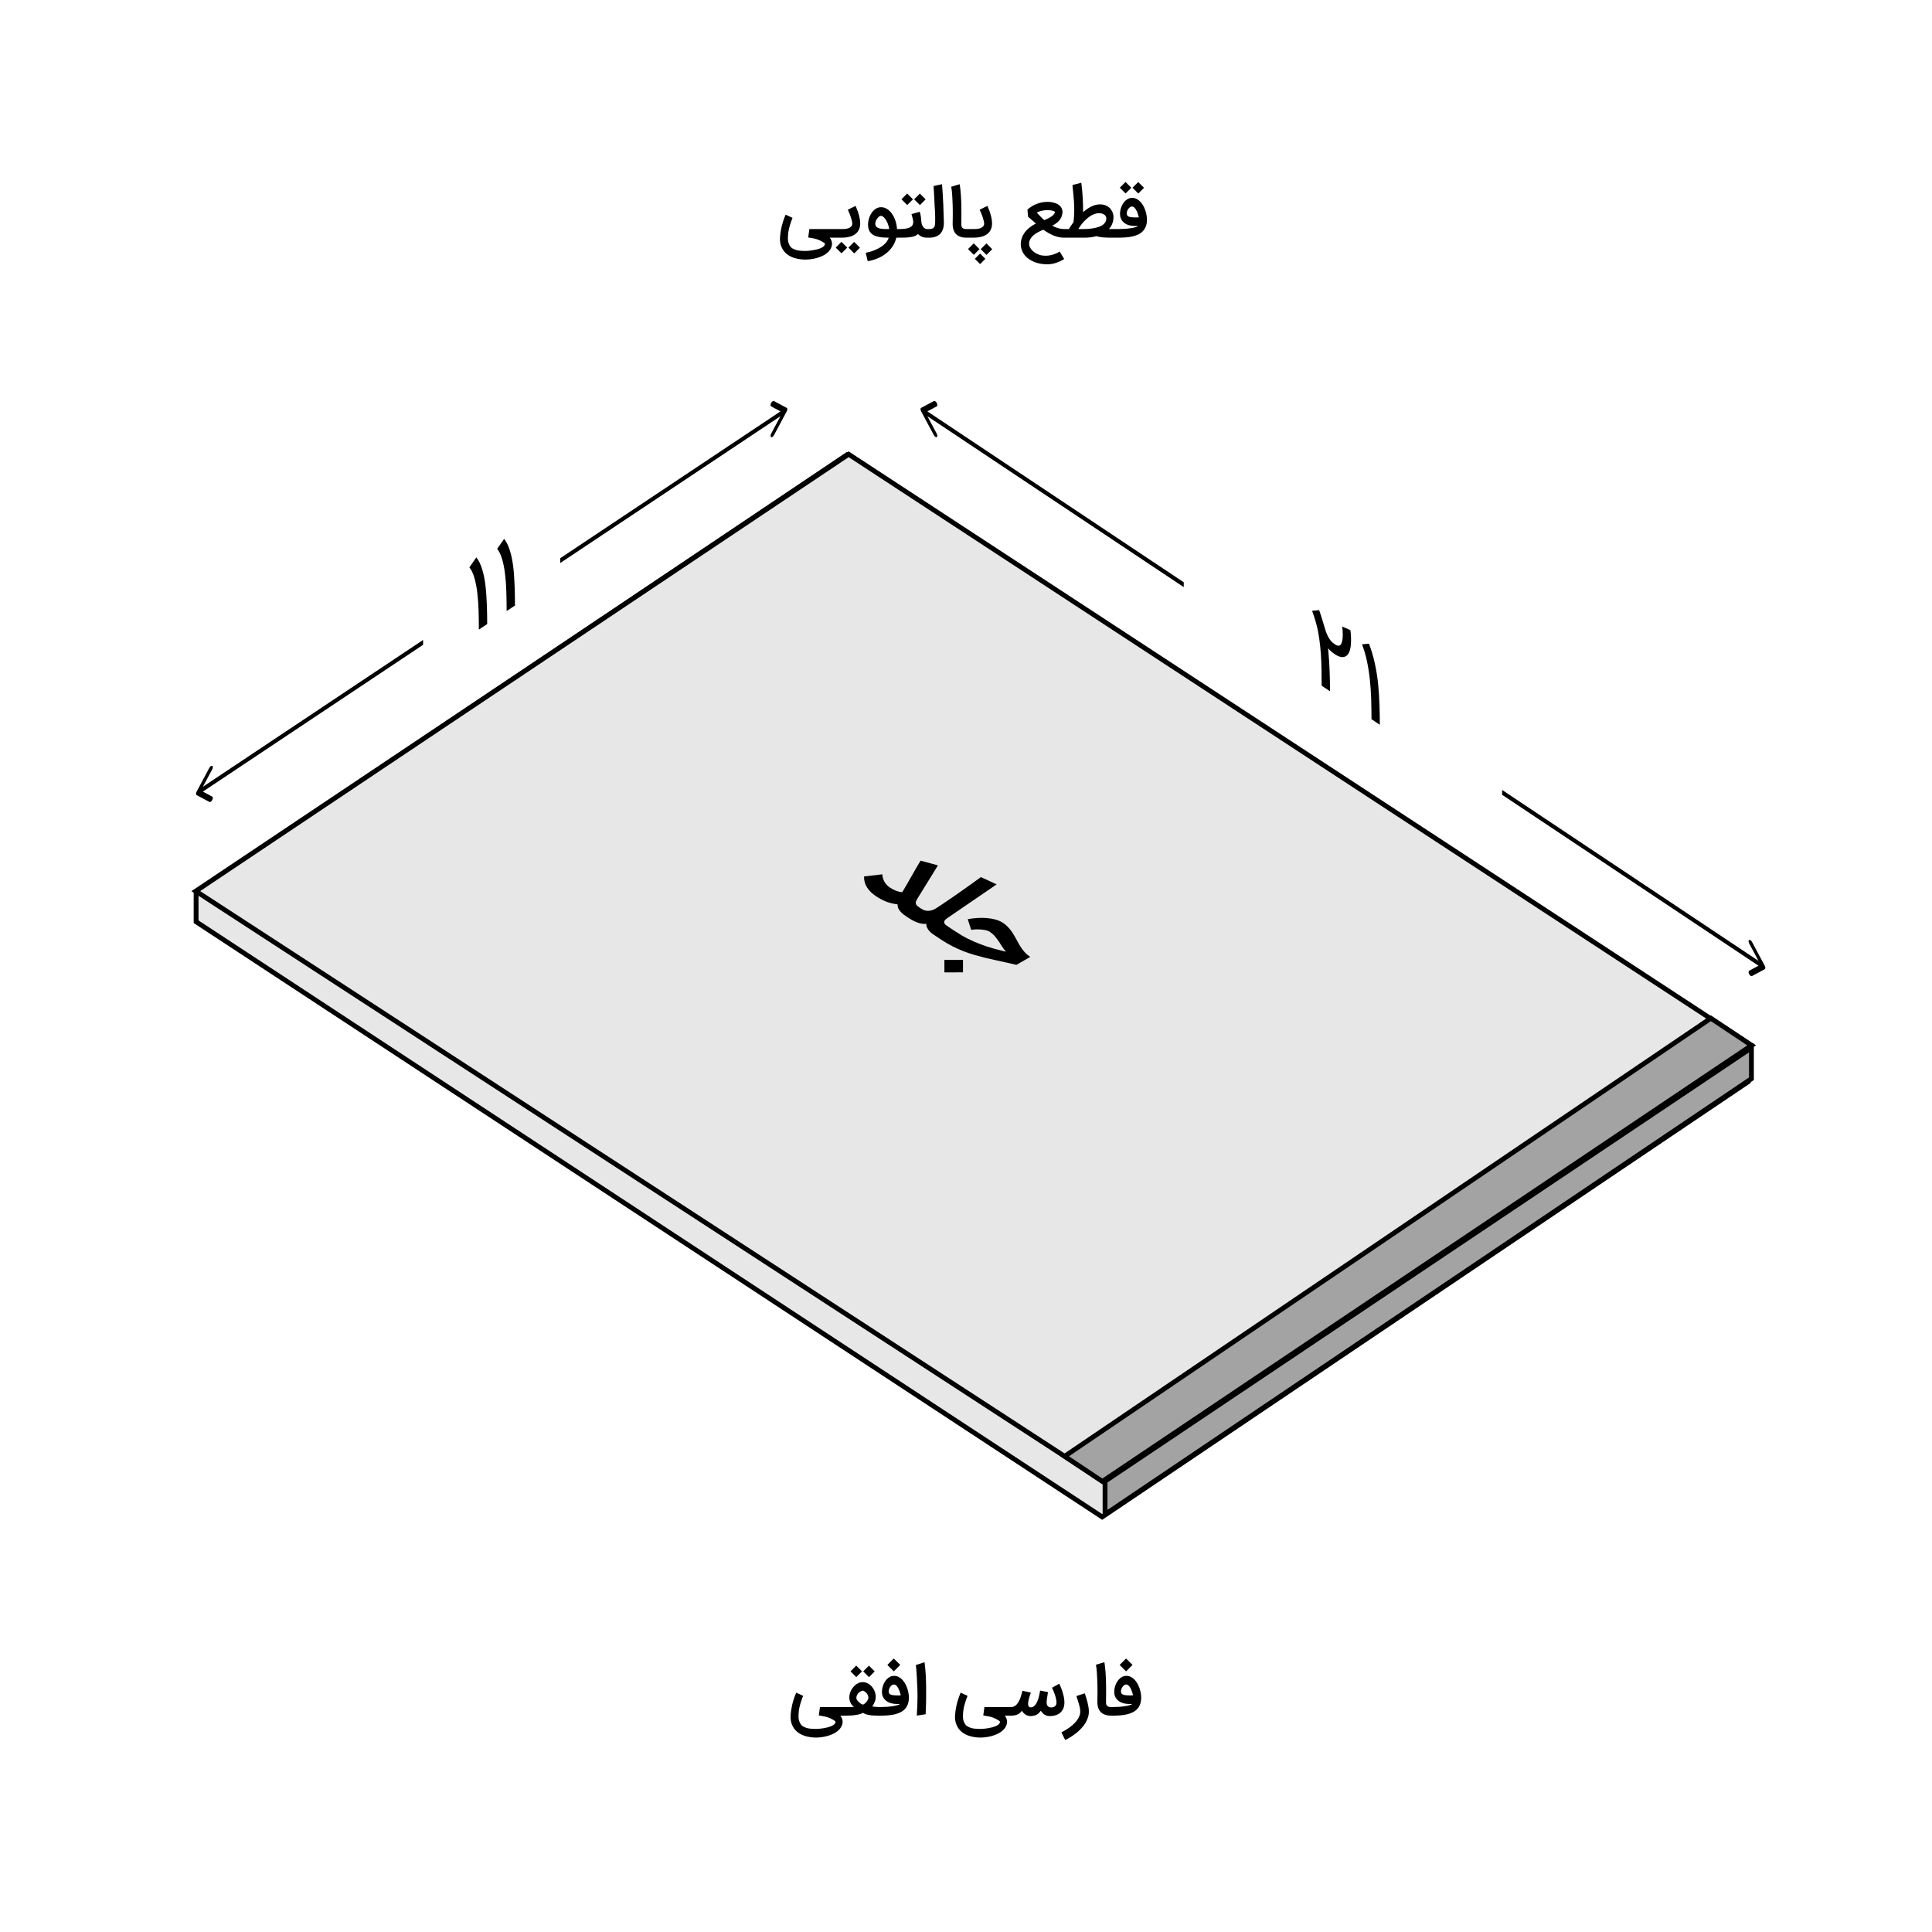 <svg width="400" height="400" viewBox="0 0 400 400" fill="none" xmlns="http://www.w3.org/2000/svg">
<rect width="400" height="400" fill="white"/>
<path d="M166.797 53.744C166 53.744 165.262 53.645 164.585 53.445C163.908 53.25 163.331 52.954 162.853 52.555C162.375 52.161 162.016 51.664 161.775 51.066C161.58 50.598 161.483 50.067 161.483 49.473C161.483 49.315 161.49 49.153 161.503 48.986C161.531 48.666 161.568 48.339 161.615 48.005C161.666 47.671 161.733 47.321 161.816 46.955C161.905 46.584 162.016 46.192 162.15 45.779C162.285 45.366 162.452 44.921 162.651 44.444L164.084 45.104C163.894 45.577 163.736 46.016 163.611 46.419C163.486 46.818 163.386 47.189 163.312 47.532C163.243 47.875 163.194 48.198 163.166 48.499C163.138 48.801 163.124 49.09 163.124 49.369C163.124 49.703 163.166 50.002 163.25 50.266C163.338 50.53 163.449 50.767 163.583 50.976C163.764 51.221 163.992 51.409 164.265 51.539C164.539 51.674 164.826 51.771 165.128 51.831C165.434 51.892 165.733 51.926 166.025 51.936C166.322 51.95 166.579 51.956 166.797 51.956C166.927 51.956 167.115 51.947 167.361 51.929C167.611 51.91 167.883 51.878 168.175 51.831C168.472 51.785 168.775 51.725 169.086 51.65C169.397 51.576 169.677 51.483 169.928 51.372C170.183 51.261 170.389 51.131 170.547 50.983C170.709 50.834 170.79 50.66 170.79 50.461C170.79 50.428 170.749 50.377 170.665 50.308C170.586 50.243 170.475 50.169 170.331 50.085C170.192 50.002 170.027 49.914 169.837 49.821C169.647 49.733 169.443 49.647 169.225 49.563C168.905 49.457 168.587 49.378 168.272 49.327C167.957 49.276 167.644 49.223 167.333 49.167L167.57 47.428H173.093V49.209H171.792C171.978 49.436 172.101 49.659 172.161 49.877C172.226 50.099 172.261 50.294 172.265 50.461C172.247 50.869 172.142 51.233 171.952 51.553C171.762 51.878 171.516 52.161 171.215 52.402C170.918 52.648 170.579 52.854 170.199 53.021C169.819 53.193 169.429 53.332 169.03 53.438C168.632 53.545 168.237 53.621 167.848 53.668C167.463 53.719 167.113 53.744 166.797 53.744ZM172.822 47.428H174.304C174.522 47.428 174.756 47.416 175.006 47.393C175.261 47.365 175.495 47.312 175.709 47.233C175.927 47.15 176.105 47.031 176.244 46.878C176.388 46.725 176.46 46.521 176.46 46.266C176.46 46.145 176.435 45.976 176.384 45.758C176.333 45.54 176.265 45.299 176.182 45.035C176.098 44.77 175.999 44.497 175.883 44.214C175.771 43.931 175.653 43.667 175.528 43.421L177.135 42.628C177.251 42.892 177.367 43.173 177.483 43.47C177.599 43.766 177.701 44.072 177.789 44.388C177.882 44.699 177.956 45.012 178.011 45.327C178.067 45.642 178.095 45.951 178.095 46.252C178.095 46.79 177.995 47.247 177.796 47.623C177.596 47.998 177.323 48.304 176.975 48.541C176.632 48.773 176.228 48.942 175.764 49.049C175.305 49.155 174.814 49.209 174.29 49.209H172.822V47.428ZM175.41 51.268L174.227 52.45L173.031 51.261L174.213 50.071L175.41 51.268ZM178.039 51.275L176.857 52.464L175.66 51.268L176.843 50.085L178.039 51.275ZM179.234 52.339C179.916 52.205 180.531 52.024 181.078 51.797C181.63 51.574 182.107 51.324 182.511 51.045C182.914 50.767 183.241 50.47 183.492 50.155C183.747 49.839 183.916 49.524 183.999 49.209C183.624 49.209 183.257 49.197 182.9 49.174C182.543 49.151 182.205 49.104 181.885 49.035C181.569 48.97 181.277 48.877 181.008 48.757C180.744 48.631 180.514 48.469 180.319 48.27C180.129 48.066 179.981 47.82 179.874 47.532C179.768 47.245 179.714 46.901 179.714 46.503C179.714 46.248 179.742 45.981 179.798 45.703C179.853 45.424 179.932 45.153 180.034 44.889C180.141 44.62 180.271 44.367 180.424 44.13C180.577 43.889 180.753 43.678 180.953 43.497C181.152 43.312 181.372 43.166 181.613 43.059C181.855 42.953 182.114 42.899 182.393 42.899C183.111 42.899 183.768 43.219 184.361 43.859C184.556 44.077 184.732 44.321 184.89 44.59C185.048 44.859 185.184 45.146 185.3 45.452C185.416 45.758 185.509 46.078 185.579 46.412C185.653 46.741 185.699 47.08 185.718 47.428H186.184V49.209H185.572C185.414 49.895 185.147 50.512 184.772 51.059C184.396 51.611 183.944 52.091 183.415 52.499C182.891 52.907 182.307 53.243 181.662 53.508C181.017 53.772 180.347 53.962 179.652 54.078L179.234 52.339ZM182.393 44.687C182.272 44.687 182.142 44.738 182.003 44.84C181.864 44.942 181.736 45.074 181.62 45.236C181.504 45.394 181.407 45.57 181.328 45.765C181.254 45.96 181.217 46.15 181.217 46.336C181.217 46.53 181.261 46.693 181.349 46.823C181.442 46.953 181.558 47.057 181.697 47.136C181.841 47.215 182.001 47.275 182.177 47.316C182.358 47.354 182.536 47.379 182.713 47.393C182.81 47.402 182.917 47.409 183.033 47.414C183.148 47.414 183.267 47.416 183.387 47.421C183.513 47.425 183.635 47.428 183.756 47.428C183.877 47.428 183.99 47.428 184.097 47.428C184.083 47.256 184.048 47.071 183.993 46.871C183.942 46.667 183.874 46.463 183.791 46.259C183.707 46.055 183.612 45.86 183.506 45.675C183.399 45.485 183.283 45.318 183.158 45.174C183.037 45.026 182.912 44.907 182.782 44.819C182.652 44.731 182.522 44.687 182.393 44.687ZM192.105 47.428V49.209H191.966C191.516 49.209 191.136 49.137 190.825 48.993C190.514 48.849 190.25 48.664 190.032 48.437C189.879 48.631 189.652 48.782 189.35 48.889C189.054 48.991 188.722 49.065 188.356 49.111C187.989 49.162 187.611 49.19 187.222 49.195C186.837 49.204 186.482 49.209 186.157 49.209H185.9V47.428H186.157C186.7 47.428 187.157 47.398 187.528 47.337C187.899 47.273 188.198 47.18 188.425 47.059C188.657 46.939 188.824 46.788 188.926 46.607C189.028 46.421 189.079 46.208 189.079 45.967C189.079 45.809 189.049 45.601 188.989 45.341C188.928 45.077 188.838 44.738 188.717 44.325L190.429 43.845C190.489 44.049 190.535 44.23 190.568 44.388C190.605 44.541 190.633 44.696 190.651 44.854C190.674 45.007 190.693 45.174 190.707 45.355C190.725 45.531 190.744 45.742 190.763 45.988C190.776 46.136 190.811 46.296 190.867 46.468C190.923 46.635 190.999 46.79 191.096 46.934C191.198 47.073 191.321 47.191 191.465 47.289C191.609 47.381 191.776 47.428 191.966 47.428H192.105ZM189.016 41.264L187.834 42.447L186.637 41.257L187.82 40.068L189.016 41.264ZM191.646 41.271L190.463 42.461L189.267 41.264L190.449 40.082L191.646 41.271ZM191.822 47.428H192.351C192.606 47.428 192.817 47.4 192.984 47.344C193.151 47.284 193.28 47.191 193.373 47.066C193.466 46.941 193.528 46.781 193.561 46.586C193.598 46.387 193.617 46.148 193.617 45.87C193.617 45.763 193.617 45.635 193.617 45.487C193.621 45.339 193.621 45.139 193.617 44.889C193.617 44.634 193.607 44.314 193.589 43.929C193.57 43.539 193.54 43.052 193.498 42.468C193.48 41.972 193.459 41.496 193.436 41.042C193.413 40.587 193.389 40.181 193.366 39.824C193.348 39.467 193.329 39.173 193.311 38.941C193.297 38.709 193.287 38.568 193.283 38.517L195.036 38.141C195.087 38.688 195.133 39.326 195.175 40.054C195.221 40.782 195.263 41.566 195.3 42.405C195.319 43.036 195.335 43.555 195.349 43.964C195.363 44.367 195.374 44.703 195.384 44.972C195.397 45.236 195.407 45.455 195.411 45.626C195.416 45.793 195.418 45.955 195.418 46.113C195.418 46.591 195.358 47.022 195.237 47.407C195.117 47.787 194.931 48.112 194.681 48.381C194.431 48.645 194.113 48.849 193.728 48.993C193.343 49.137 192.884 49.209 192.351 49.209H191.822V47.428ZM200.394 49.209H200.116C199.174 49.209 198.46 48.972 197.973 48.499C197.486 48.026 197.24 47.312 197.236 46.356C197.236 46.208 197.24 45.965 197.25 45.626C197.259 45.283 197.264 44.865 197.264 44.374C197.264 44.082 197.261 43.769 197.257 43.435C197.252 43.096 197.245 42.753 197.236 42.405C197.227 42.053 197.213 41.703 197.194 41.355C197.18 41.002 197.162 40.664 197.138 40.339C197.115 40.01 197.087 39.704 197.055 39.421C197.022 39.133 196.985 38.881 196.944 38.663L198.69 38.141C198.741 38.41 198.787 38.739 198.829 39.129C198.871 39.514 198.908 39.926 198.94 40.367C198.973 40.807 198.996 41.257 199.01 41.717C199.028 42.171 199.038 42.6 199.038 43.004C199.038 43.249 199.04 43.511 199.044 43.79C199.049 44.063 199.051 44.304 199.051 44.513C199.051 44.689 199.049 44.856 199.044 45.014C199.044 45.167 199.042 45.315 199.038 45.459C199.038 45.603 199.035 45.744 199.031 45.883C199.031 46.023 199.031 46.164 199.031 46.308C199.031 46.345 199.031 46.382 199.031 46.419C199.031 46.586 199.047 46.734 199.079 46.864C199.116 46.994 199.179 47.103 199.267 47.191C199.355 47.275 199.467 47.335 199.601 47.372C199.74 47.409 199.9 47.428 200.081 47.428H200.394V49.209ZM200.119 47.428H201.6C201.818 47.428 202.053 47.416 202.303 47.393C202.558 47.365 202.792 47.312 203.006 47.233C203.224 47.15 203.402 47.031 203.541 46.878C203.685 46.725 203.757 46.521 203.757 46.266C203.757 46.145 203.731 45.976 203.68 45.758C203.629 45.54 203.562 45.299 203.479 45.035C203.395 44.77 203.295 44.497 203.18 44.214C203.068 43.931 202.95 43.667 202.825 43.421L204.432 42.628C204.548 42.892 204.664 43.173 204.78 43.47C204.895 43.766 204.998 44.072 205.086 44.388C205.178 44.699 205.253 45.012 205.308 45.327C205.364 45.642 205.392 45.951 205.392 46.252C205.392 46.79 205.292 47.247 205.093 47.623C204.893 47.998 204.62 48.304 204.272 48.541C203.929 48.773 203.525 48.942 203.061 49.049C202.602 49.155 202.111 49.209 201.587 49.209H200.119V47.428ZM203.047 51.581L204.23 50.398L205.427 51.588L204.244 52.777L203.047 51.581ZM200.418 51.574L201.6 50.384L202.797 51.581L201.614 52.764L200.418 51.574ZM204.007 53.591L202.922 54.676L201.83 53.584L202.922 52.499L204.007 53.591ZM215.65 52.875C215.919 52.921 216.19 52.944 216.464 52.944C216.533 52.944 216.67 52.94 216.874 52.93C217.078 52.921 217.34 52.879 217.66 52.805C217.98 52.731 218.286 52.631 218.578 52.506C218.875 52.381 219.146 52.237 219.392 52.075L220.331 53.633C220.062 53.795 219.784 53.944 219.497 54.078C219.214 54.217 218.919 54.336 218.613 54.433C218.312 54.53 217.999 54.605 217.674 54.656C217.391 54.702 217.101 54.725 216.804 54.725C216.758 54.725 216.709 54.725 216.658 54.725C216.222 54.716 215.786 54.67 215.351 54.586C214.919 54.503 214.506 54.382 214.112 54.224C213.723 54.067 213.359 53.87 213.02 53.633C212.686 53.401 212.394 53.13 212.144 52.819C211.898 52.513 211.703 52.167 211.559 51.783C211.415 51.402 211.341 50.98 211.337 50.517C211.351 50.02 211.443 49.556 211.615 49.125C211.786 48.699 212.014 48.309 212.297 47.956C212.584 47.599 212.913 47.282 213.284 47.004C213.66 46.725 214.057 46.486 214.474 46.287C214.326 46.148 214.173 46.011 214.015 45.877C213.862 45.737 213.713 45.608 213.57 45.487C213.426 45.362 213.291 45.248 213.166 45.146C213.041 45.039 212.937 44.949 212.853 44.875L212.721 43.386C213.328 42.857 213.982 42.461 214.683 42.197C215.388 41.928 216.123 41.793 216.888 41.793C217.115 41.793 217.349 41.809 217.591 41.842C217.836 41.874 218.075 41.925 218.307 41.995C218.539 42.064 218.757 42.155 218.961 42.266C219.165 42.377 219.344 42.514 219.497 42.676C219.65 42.834 219.77 43.017 219.858 43.226C219.937 43.43 219.977 43.657 219.977 43.908C219.977 43.922 219.977 43.936 219.977 43.95C219.958 44.302 219.888 44.617 219.768 44.896C219.652 45.174 219.499 45.424 219.309 45.647C219.119 45.87 218.898 46.069 218.648 46.245C218.402 46.421 218.14 46.584 217.862 46.732C218.237 46.941 218.636 47.11 219.058 47.24C219.485 47.365 219.9 47.428 220.304 47.428H220.54V49.209H220.304C219.919 49.209 219.545 49.169 219.184 49.09C218.822 49.012 218.465 48.9 218.112 48.757C217.76 48.608 217.41 48.434 217.062 48.235C216.714 48.031 216.364 47.806 216.011 47.56C215.673 47.694 215.33 47.852 214.982 48.033C214.634 48.209 214.316 48.418 214.029 48.659C213.746 48.896 213.514 49.165 213.333 49.466C213.152 49.767 213.062 50.108 213.062 50.489C213.062 50.702 213.104 50.906 213.187 51.101C213.275 51.296 213.389 51.477 213.528 51.644C213.667 51.815 213.827 51.97 214.008 52.11C214.189 52.253 214.374 52.376 214.564 52.478C214.759 52.585 214.949 52.671 215.135 52.736C215.325 52.805 215.497 52.852 215.65 52.875ZM216.895 43.49C216.709 43.49 216.515 43.504 216.311 43.532C216.106 43.555 215.905 43.59 215.705 43.636C215.506 43.678 215.313 43.732 215.128 43.797C214.947 43.857 214.787 43.924 214.648 43.998C214.745 44.1 214.854 44.219 214.975 44.353C215.095 44.483 215.223 44.62 215.357 44.764C215.497 44.907 215.638 45.051 215.782 45.195C215.926 45.334 216.067 45.464 216.206 45.584C216.512 45.455 216.797 45.322 217.062 45.188C217.326 45.053 217.556 44.916 217.751 44.777C217.95 44.634 218.108 44.485 218.224 44.332C218.339 44.179 218.4 44.021 218.404 43.859C218.4 43.841 218.37 43.813 218.314 43.776C218.258 43.739 218.168 43.701 218.043 43.664C217.922 43.623 217.767 43.586 217.577 43.553C217.391 43.521 217.164 43.5 216.895 43.49ZM220.259 47.428H221.317L221.365 47.337C221.444 47.198 221.556 47.015 221.699 46.788C221.848 46.556 222.033 46.294 222.256 46.002C222.298 45.71 222.332 45.341 222.36 44.896C222.388 44.45 222.404 43.968 222.409 43.449C222.409 43.166 222.404 42.876 222.395 42.579C222.386 42.278 222.367 41.932 222.339 41.543C222.311 41.153 222.272 40.699 222.221 40.179C222.175 39.655 222.114 39.031 222.04 38.308L223.87 37.835C223.99 38.725 224.081 39.639 224.141 40.576C224.206 41.513 224.238 42.44 224.238 43.358V43.922C224.489 43.708 224.749 43.504 225.018 43.31C225.291 43.115 225.574 42.943 225.866 42.795C226.163 42.646 226.471 42.528 226.791 42.44C227.111 42.352 227.445 42.308 227.793 42.308C228.146 42.308 228.48 42.364 228.795 42.475C229.11 42.586 229.389 42.748 229.63 42.962C229.876 43.17 230.077 43.425 230.235 43.727C230.393 44.028 230.49 44.367 230.527 44.743C230.532 44.812 230.534 44.879 230.534 44.944C230.534 45.427 230.453 45.877 230.291 46.294C230.133 46.711 229.899 47.089 229.588 47.428H231.55V49.209H229.699C229.333 49.209 228.925 49.193 228.475 49.16C228.025 49.127 227.527 49.042 226.979 48.903C226.585 49.009 226.184 49.086 225.776 49.132C225.372 49.183 224.967 49.209 224.558 49.209H220.259V47.428ZM223.911 47.428C224.194 47.428 224.519 47.421 224.885 47.407C225.256 47.393 225.637 47.361 226.026 47.31C226.416 47.259 226.794 47.182 227.16 47.08C227.531 46.978 227.86 46.841 228.148 46.67C228.436 46.498 228.663 46.282 228.83 46.023C228.974 45.8 229.045 45.536 229.045 45.23C229.045 45.188 229.043 45.144 229.038 45.097C229.029 44.958 228.983 44.828 228.899 44.708C228.82 44.587 228.709 44.485 228.565 44.402C228.426 44.314 228.259 44.244 228.065 44.193C227.898 44.156 227.717 44.137 227.522 44.137C227.485 44.137 227.445 44.137 227.404 44.137C227.172 44.147 226.896 44.207 226.576 44.318C226.256 44.425 225.913 44.606 225.546 44.861C225.18 45.116 224.8 45.452 224.405 45.87C224.011 46.287 223.626 46.806 223.251 47.428H223.911ZM231.442 47.428C231.929 47.428 232.397 47.414 232.847 47.386C233.297 47.354 233.707 47.31 234.078 47.254C234.449 47.198 234.769 47.131 235.038 47.052C235.307 46.973 235.509 46.885 235.644 46.788H234.934C234.526 46.788 234.136 46.737 233.765 46.635C233.399 46.528 233.077 46.37 232.798 46.162C232.52 45.953 232.298 45.693 232.131 45.383C231.968 45.067 231.887 44.701 231.887 44.283C231.887 44.038 231.913 43.785 231.964 43.525C232.015 43.266 232.091 43.013 232.193 42.767C232.295 42.521 232.418 42.289 232.562 42.071C232.706 41.853 232.87 41.663 233.056 41.501C233.241 41.334 233.445 41.204 233.668 41.111C233.891 41.014 234.132 40.965 234.391 40.965C234.711 40.965 235.011 41.032 235.289 41.167C235.567 41.301 235.82 41.485 236.047 41.717C236.274 41.944 236.476 42.208 236.652 42.51C236.829 42.811 236.977 43.129 237.098 43.463C237.218 43.797 237.309 44.137 237.369 44.485C237.434 44.828 237.466 45.155 237.466 45.466C237.466 45.995 237.392 46.454 237.244 46.843C237.1 47.233 236.896 47.567 236.631 47.845C236.372 48.123 236.059 48.351 235.692 48.527C235.331 48.703 234.929 48.842 234.489 48.944C234.048 49.046 233.575 49.116 233.07 49.153C232.569 49.19 232.049 49.209 231.511 49.209H231.275V47.428H231.442ZM234.391 42.76C234.368 42.755 234.345 42.753 234.322 42.753C234.229 42.753 234.122 42.79 234.002 42.864C233.881 42.939 233.765 43.045 233.654 43.184C233.543 43.324 233.452 43.481 233.383 43.657C233.313 43.829 233.278 43.998 233.278 44.165C233.278 44.175 233.278 44.184 233.278 44.193C233.278 44.36 233.316 44.497 233.39 44.603C233.464 44.706 233.564 44.784 233.689 44.84C233.819 44.896 233.967 44.935 234.134 44.958C234.306 44.981 234.487 44.998 234.677 45.007C234.802 45.012 234.932 45.014 235.066 45.014C235.131 45.014 235.231 45.014 235.365 45.014C235.504 45.009 235.646 45.002 235.79 44.993C235.748 44.826 235.688 44.62 235.609 44.374C235.535 44.123 235.44 43.882 235.324 43.65C235.212 43.414 235.078 43.21 234.92 43.038C234.767 42.867 234.591 42.774 234.391 42.76ZM234.224 38.871L233.042 40.054L231.845 38.864L233.028 37.675L234.224 38.871ZM236.854 38.878L235.671 40.068L234.475 38.871L235.658 37.689L236.854 38.878Z" fill="black"/>
<path d="M279.588 130.47C279.588 130.484 279.597 130.559 279.615 130.696C279.632 130.826 279.649 130.997 279.667 131.211C279.684 131.417 279.698 131.649 279.71 131.908C279.716 132.085 279.719 132.265 279.719 132.446V132.717C279.696 134.308 279.38 135.329 278.772 135.78V135.769C278.182 136.231 277.38 136.125 276.367 135.45C276.09 135.264 275.838 135.076 275.612 134.883C275.392 134.688 275.172 134.465 274.952 134.214L275.022 134.834C275.091 135.534 275.146 136.246 275.187 136.968C275.233 137.688 275.268 138.403 275.291 139.114C275.32 139.822 275.337 140.516 275.343 141.194C275.354 141.87 275.36 142.51 275.36 143.115L273.632 141.964C273.632 140.858 273.624 139.753 273.606 138.649C273.589 137.538 273.543 136.443 273.467 135.363C273.392 134.277 273.279 133.213 273.129 132.174C272.984 131.131 272.782 130.127 272.521 129.16C272.4 128.703 272.269 128.258 272.13 127.825C271.991 127.391 271.835 126.936 271.662 126.458L273.111 126.319C273.204 126.562 273.288 126.802 273.363 127.04C273.444 127.275 273.522 127.518 273.598 127.77C273.679 128.019 273.76 128.282 273.841 128.558C273.922 128.835 274.012 129.135 274.11 129.458C274.243 129.915 274.373 130.336 274.501 130.72C274.634 131.101 274.784 131.455 274.952 131.783C275.126 132.114 275.323 132.412 275.543 132.677C275.768 132.939 276.043 133.178 276.367 133.394C276.848 133.714 277.21 133.778 277.453 133.585C277.563 133.506 277.652 133.388 277.722 133.232C277.791 133.07 277.846 132.888 277.887 132.685C277.933 132.486 277.965 132.271 277.982 132.039C278 131.807 278.008 131.577 278.008 131.347C278.008 131.048 277.994 130.75 277.965 130.452C277.942 130.158 277.916 129.911 277.887 129.711L279.588 130.47ZM283.952 148.906C283.952 147.549 283.931 146.19 283.891 144.827C283.85 143.457 283.76 142.11 283.622 140.787C283.483 139.463 283.283 138.178 283.023 136.933C282.768 135.692 282.423 134.516 281.989 133.406L283.431 133.261C283.905 134.489 284.299 135.805 284.611 137.21C284.93 138.612 285.173 140.134 285.341 141.776C285.41 142.476 285.465 143.188 285.506 143.91C285.552 144.637 285.587 145.356 285.61 146.067C285.639 146.775 285.656 147.465 285.662 148.136C285.673 148.812 285.679 149.452 285.679 150.057L283.952 148.906Z" fill="black"/>
<path d="M99.141 130.352C99.141 128.996 99.121 127.663 99.081 126.355C99.04 125.039 98.95 123.812 98.811 122.673C98.672 121.534 98.473 120.516 98.212 119.619C97.958 118.717 97.613 118.001 97.179 117.469L98.62 115.402C99.095 115.997 99.489 116.789 99.801 117.777C100.119 118.754 100.363 119.952 100.53 121.371C100.6 121.978 100.655 122.616 100.695 123.285C100.742 123.95 100.776 124.622 100.8 125.302C100.829 125.972 100.846 126.639 100.852 127.302C100.863 127.963 100.869 128.595 100.869 129.2L99.141 130.352ZM104.894 126.517C104.894 125.161 104.874 123.828 104.833 122.519C104.793 121.204 104.703 119.977 104.564 118.838C104.425 117.699 104.226 116.681 103.965 115.783C103.71 114.882 103.366 114.165 102.932 113.634L104.373 111.567C104.848 112.162 105.241 112.953 105.554 113.942C105.872 114.919 106.115 116.117 106.283 117.535C106.353 118.143 106.408 118.781 106.448 119.45C106.495 120.114 106.529 120.787 106.552 121.467C106.581 122.137 106.599 122.803 106.605 123.467C106.616 124.127 106.622 124.76 106.622 125.365L104.894 126.517Z" fill="black"/>
<path d="M361.95 217.165L361.95 223.956L228.197 314.064L40.6 190.834L40.6 184.662L175.329 94.173L361.95 217.165Z" fill="#E7E7E7" stroke="black"/>
<path d="M362.614 216.95L362.614 223.338L228.789 313.546L228.789 306.662L362.614 216.95Z" fill="#A3A3A3" stroke="black"/>
<path d="M40.539 184.496L175.706 94.053L362.558 216.382L228.237 306.598L40.539 184.496Z" fill="#E7E7E7" stroke="black"/>
<path d="M354.219 210.818L362.646 216.436L228.229 306.716L220.422 301.511L354.219 210.818Z" fill="#A3A3A3" stroke="black"/>
<path d="M181.312 185.513C180.553 185.008 179.954 184.415 179.513 183.735C179.079 183.058 178.872 182.299 178.894 181.455L182.674 181.019C182.698 181.383 182.759 181.71 182.858 182C182.963 182.286 183.09 182.541 183.241 182.765C183.392 182.989 183.557 183.184 183.736 183.35C183.922 183.52 184.11 183.669 184.301 183.796C184.457 183.9 184.633 184.006 184.83 184.114C185.033 184.219 185.244 184.313 185.464 184.398C185.689 184.486 185.915 184.559 186.141 184.617C186.366 184.675 186.589 184.707 186.809 184.715C187.12 184.211 187.431 183.681 187.742 183.123C188.065 182.565 188.385 182.006 188.702 181.444C189.025 180.879 189.345 180.319 189.662 179.765C189.979 179.212 190.29 178.685 190.596 178.185L194.188 179.166L190.149 185.713C189.999 185.953 189.872 186.166 189.769 186.352C189.665 186.538 189.607 186.712 189.596 186.874C189.591 187.041 189.637 187.199 189.736 187.35C189.846 187.501 190.031 187.663 190.292 187.836L190.543 188.004L187.806 189.843L187.554 189.675C187.201 189.44 186.912 189.216 186.686 189.003C186.466 188.795 186.292 188.59 186.164 188.389C186.037 188.196 185.947 188.004 185.895 187.815C185.854 187.625 185.833 187.434 185.833 187.241C185.388 187.183 184.971 187.107 184.584 187.011C184.19 186.918 183.812 186.801 183.447 186.659C183.083 186.516 182.727 186.348 182.379 186.156C182.032 185.97 181.676 185.756 181.312 185.513ZM190.199 187.775L190.763 188.151C191.023 188.324 191.284 188.444 191.544 188.509C191.816 188.575 192.085 188.595 192.351 188.572C192.628 188.548 192.897 188.484 193.157 188.379C193.423 188.278 193.68 188.144 193.928 187.977C194.275 187.752 194.69 187.477 195.176 187.151C195.666 186.821 196.189 186.466 196.743 186.086C197.304 185.702 197.878 185.305 198.467 184.894C199.062 184.479 199.636 184.073 200.191 183.678C200.751 183.278 201.279 182.9 201.776 182.543C202.278 182.183 202.714 181.867 203.084 181.595L206.347 183.098L196.057 190.138C195.699 190.378 195.505 190.628 195.477 190.888C195.46 191.147 195.631 191.396 195.99 191.635L196.181 191.763L193.443 193.601L193.252 193.474C193.009 193.319 192.789 193.146 192.592 192.953C192.401 192.763 192.242 192.568 192.114 192.367C191.981 192.17 191.888 191.977 191.836 191.787C191.784 191.598 191.778 191.428 191.818 191.277C191.546 191.297 191.271 191.291 190.994 191.261C190.716 191.23 190.424 191.163 190.118 191.059C189.811 190.963 189.484 190.826 189.137 190.649C188.79 190.472 188.414 190.248 188.008 189.978L187.461 189.613L190.199 187.775ZM195.835 191.532L197.666 192.753C198.604 193.378 199.519 193.914 200.41 194.362C201.312 194.809 202.201 195.196 203.074 195.523C203.948 195.851 204.812 196.134 205.669 196.372C206.536 196.61 207.401 196.835 208.263 197.047C207.979 196.71 207.718 196.355 207.48 195.98C207.249 195.609 207.008 195.24 206.759 194.873C206.515 194.51 206.249 194.162 205.959 193.83C205.675 193.494 205.339 193.196 204.952 192.938C204.685 192.76 204.35 192.633 203.945 192.557C203.546 192.484 203.15 192.44 202.757 192.425C202.363 192.41 202.008 192.417 201.69 192.444C201.378 192.468 201.173 192.49 201.074 192.509L200.359 190.305C200.966 190.192 201.605 190.112 202.276 190.064C202.946 190.017 203.602 190.017 204.244 190.067C204.898 190.116 205.519 190.221 206.109 190.382C206.705 190.548 207.234 190.785 207.697 191.094C208.039 191.321 208.343 191.574 208.609 191.852C208.882 192.126 209.128 192.414 209.348 192.716C209.574 193.021 209.777 193.334 209.957 193.655C210.142 193.972 210.322 194.288 210.496 194.605C210.658 194.907 210.824 195.21 210.992 195.516C211.166 195.817 211.357 196.119 211.566 196.42C211.78 196.717 212.026 197.009 212.304 197.295C212.582 197.581 212.915 197.857 213.303 198.123L210.427 199.764L208.605 199.338C207.859 199.165 207.107 199 206.349 198.843C205.597 198.682 204.843 198.511 204.085 198.33C203.333 198.146 202.572 197.944 201.803 197.725C201.039 197.502 200.276 197.244 199.512 196.951C198.754 196.655 197.993 196.314 197.23 195.928C196.46 195.546 195.693 195.101 194.929 194.592L193.097 193.37L195.835 191.532ZM195.53 201.322L195.526 198.746L199.377 198.739L199.381 201.315L195.53 201.322Z" fill="black"/>
<path d="M190.706 85.157C190.543 84.854 190.543 84.537 190.706 84.45L193.353 83.033C193.516 82.947 193.779 83.122 193.941 83.426C194.104 83.729 194.104 84.046 193.941 84.133L191.588 85.392L193.941 89.79C194.104 90.093 194.104 90.41 193.941 90.497C193.779 90.584 193.516 90.408 193.353 90.105L190.706 85.157ZM245.083 121.556L191 85.5V84.5L245.083 120.556V121.556Z" fill="black"/>
<path d="M40.706 164.613C40.543 164.526 40.543 164.209 40.706 163.906L43.353 158.959C43.516 158.655 43.779 158.48 43.942 158.567C44.104 158.653 44.104 158.97 43.942 159.274L41.588 163.671L43.942 164.93C44.104 165.017 44.104 165.334 43.942 165.638C43.779 165.941 43.516 166.117 43.353 166.03L40.706 164.613ZM87.595 133.5L41 164.563V163.563L87.595 132.5V133.5Z" fill="black"/>
<path d="M162.889 84.45C163.051 84.537 163.051 84.854 162.889 85.157L160.241 90.105C160.079 90.408 159.815 90.584 159.653 90.497C159.491 90.41 159.491 90.093 159.653 89.79L162.006 85.392L159.653 84.133C159.491 84.046 159.491 83.729 159.653 83.426C159.815 83.122 160.079 82.946 160.241 83.033L162.889 84.45ZM162.595 85.5L116 116.563V115.563L162.595 84.5V85.5Z" fill="black"/>
<path d="M365.377 199.954C365.54 200.257 365.54 200.574 365.377 200.661L362.73 202.078C362.567 202.165 362.304 201.989 362.141 201.685C361.979 201.382 361.979 201.065 362.141 200.978L364.495 199.719L362.141 195.321C361.979 195.018 361.979 194.701 362.141 194.614C362.304 194.527 362.567 194.703 362.73 195.007L365.377 199.954ZM365.083 200.611L311 164.556V163.556L365.083 199.611V200.611Z" fill="black"/>
<path d="M168.993 359.744C168.195 359.744 167.458 359.645 166.78 359.445C166.103 359.25 165.526 358.954 165.048 358.555C164.571 358.161 164.211 357.664 163.97 357.066C163.775 356.598 163.678 356.067 163.678 355.473C163.678 355.315 163.685 355.153 163.699 354.986C163.727 354.666 163.764 354.339 163.81 354.005C163.861 353.671 163.928 353.321 164.012 352.955C164.1 352.584 164.211 352.192 164.346 351.779C164.48 351.366 164.647 350.921 164.847 350.443L166.28 351.104C166.089 351.577 165.932 352.016 165.807 352.419C165.681 352.818 165.582 353.189 165.507 353.532C165.438 353.875 165.389 354.198 165.361 354.499C165.334 354.801 165.32 355.09 165.32 355.369C165.32 355.703 165.361 356.002 165.445 356.266C165.533 356.53 165.644 356.767 165.779 356.976C165.96 357.221 166.187 357.409 166.46 357.539C166.734 357.674 167.022 357.771 167.323 357.831C167.629 357.892 167.928 357.926 168.22 357.936C168.517 357.95 168.775 357.957 168.993 357.957C169.123 357.957 169.31 357.947 169.556 357.929C169.807 357.91 170.078 357.878 170.37 357.831C170.667 357.785 170.971 357.725 171.281 357.65C171.592 357.576 171.873 357.483 172.123 357.372C172.378 357.261 172.585 357.131 172.742 356.983C172.905 356.834 172.986 356.66 172.986 356.461C172.986 356.428 172.944 356.377 172.86 356.308C172.782 356.243 172.67 356.169 172.527 356.085C172.387 356.002 172.223 355.914 172.033 355.821C171.843 355.733 171.638 355.647 171.42 355.563C171.1 355.457 170.783 355.378 170.467 355.327C170.152 355.276 169.839 355.223 169.528 355.167L169.765 353.428H175.288V355.209H173.987C174.173 355.436 174.296 355.659 174.356 355.877C174.421 356.099 174.456 356.294 174.46 356.461C174.442 356.869 174.338 357.233 174.147 357.553C173.957 357.878 173.712 358.161 173.41 358.402C173.113 358.648 172.775 358.854 172.394 359.021C172.014 359.192 171.625 359.332 171.226 359.438C170.827 359.545 170.433 359.621 170.043 359.668C169.658 359.719 169.308 359.744 168.993 359.744ZM175.017 353.428H175.156C175.458 353.428 175.757 353.428 176.054 353.428C176.355 353.428 176.61 353.416 176.819 353.393C176.726 353.333 176.624 353.247 176.513 353.136C176.401 353.02 176.297 352.885 176.2 352.732C176.107 352.574 176.026 352.398 175.956 352.203C175.891 352.004 175.857 351.786 175.852 351.55C175.847 351.489 175.845 351.429 175.845 351.369C175.845 351.179 175.87 350.968 175.921 350.736C175.977 350.499 176.065 350.258 176.186 350.012C176.311 349.766 176.462 349.537 176.638 349.323C176.814 349.106 177.009 348.918 177.222 348.76C177.436 348.598 177.665 348.472 177.911 348.384C178.129 348.306 178.354 348.266 178.586 348.266C178.614 348.266 178.639 348.266 178.662 348.266C179.038 348.28 179.386 348.377 179.706 348.558C180.03 348.734 180.311 348.964 180.548 349.247C180.784 349.53 180.97 349.852 181.104 350.214C181.239 350.571 181.306 350.937 181.306 351.313C181.306 351.675 181.239 352.025 181.104 352.363C180.974 352.697 180.805 353.01 180.596 353.303C180.819 353.34 181.06 353.37 181.32 353.393C181.584 353.416 181.835 353.428 182.071 353.428H182.259V355.209H182.12C181.763 355.209 181.417 355.202 181.083 355.188C180.754 355.179 180.443 355.153 180.151 355.111C179.859 355.07 179.585 355.012 179.33 354.937C179.08 354.859 178.857 354.752 178.662 354.617C178.523 354.719 178.324 354.808 178.064 354.882C177.809 354.956 177.521 355.016 177.201 355.063C176.881 355.114 176.543 355.151 176.186 355.174C175.833 355.197 175.49 355.209 175.156 355.209H175.017V353.428ZM178.641 350.026C178.521 350.049 178.382 350.098 178.224 350.172C178.071 350.242 177.925 350.341 177.786 350.471C177.651 350.597 177.535 350.752 177.438 350.937C177.345 351.123 177.299 351.343 177.299 351.598C177.299 351.682 177.338 351.791 177.417 351.925C177.496 352.055 177.6 352.187 177.73 352.322C177.86 352.452 178.008 352.574 178.175 352.69C178.342 352.802 178.514 352.881 178.69 352.927C178.829 352.857 178.964 352.767 179.094 352.656C179.228 352.544 179.346 352.424 179.448 352.294C179.55 352.159 179.632 352.023 179.692 351.883C179.757 351.74 179.789 351.603 179.789 351.473C179.789 351.292 179.75 351.121 179.671 350.958C179.597 350.791 179.502 350.643 179.386 350.513C179.27 350.383 179.145 350.277 179.01 350.193C178.88 350.105 178.757 350.049 178.641 350.026ZM178.468 346.04L177.285 347.223L176.088 346.033L177.271 344.843L178.468 346.04ZM181.097 346.047L179.915 347.237L178.718 346.04L179.901 344.857L181.097 346.047ZM182.153 353.428C182.64 353.428 183.108 353.414 183.558 353.386C184.008 353.354 184.418 353.31 184.789 353.254C185.16 353.198 185.48 353.131 185.749 353.052C186.018 352.973 186.22 352.885 186.355 352.788H185.645C185.237 352.788 184.847 352.737 184.476 352.635C184.11 352.528 183.788 352.37 183.509 352.162C183.231 351.953 183.008 351.693 182.842 351.383C182.679 351.067 182.598 350.701 182.598 350.283C182.598 350.038 182.624 349.785 182.675 349.525C182.726 349.266 182.802 349.013 182.904 348.767C183.006 348.521 183.129 348.289 183.273 348.071C183.417 347.853 183.581 347.663 183.767 347.501C183.952 347.334 184.156 347.204 184.379 347.111C184.602 347.014 184.843 346.965 185.102 346.965C185.422 346.965 185.722 347.032 186 347.167C186.278 347.301 186.531 347.485 186.758 347.717C186.985 347.944 187.187 348.208 187.363 348.51C187.539 348.811 187.688 349.129 187.808 349.463C187.929 349.797 188.019 350.137 188.08 350.485C188.145 350.828 188.177 351.155 188.177 351.466C188.177 351.995 188.103 352.454 187.955 352.843C187.811 353.233 187.607 353.567 187.342 353.845C187.083 354.123 186.77 354.351 186.403 354.527C186.042 354.703 185.64 354.842 185.2 354.944C184.759 355.046 184.286 355.116 183.781 355.153C183.28 355.19 182.76 355.209 182.222 355.209H181.986V353.428H182.153ZM185.102 348.76C185.079 348.755 185.056 348.753 185.033 348.753C184.94 348.753 184.833 348.79 184.713 348.864C184.592 348.939 184.476 349.045 184.365 349.184C184.254 349.323 184.163 349.481 184.094 349.657C184.024 349.829 183.989 349.998 183.989 350.165C183.989 350.174 183.989 350.184 183.989 350.193C183.989 350.36 184.026 350.497 184.101 350.603C184.175 350.706 184.275 350.784 184.4 350.84C184.53 350.896 184.678 350.935 184.845 350.958C185.017 350.981 185.197 350.998 185.388 351.007C185.513 351.012 185.643 351.014 185.777 351.014C185.842 351.014 185.942 351.014 186.076 351.014C186.215 351.009 186.357 351.002 186.501 350.993C186.459 350.826 186.399 350.62 186.32 350.374C186.246 350.123 186.151 349.882 186.035 349.65C185.923 349.414 185.789 349.21 185.631 349.038C185.478 348.867 185.302 348.774 185.102 348.76ZM186.382 344.704L185.047 346.04L183.718 344.704L185.047 343.376L186.382 344.704ZM191.414 344.141C191.53 345.027 191.612 345.873 191.658 346.68C191.704 347.482 191.732 348.268 191.741 349.038C191.751 349.692 191.753 350.297 191.748 350.854C191.748 351.41 191.744 351.93 191.734 352.412C191.725 352.89 191.711 353.337 191.693 353.755C191.674 354.168 191.656 354.555 191.637 354.917L189.814 355.195C189.912 353.664 189.961 352.312 189.961 351.139C189.961 350.666 189.954 350.223 189.94 349.81C189.903 348.86 189.861 347.967 189.814 347.132C189.768 346.293 189.705 345.49 189.627 344.725L191.414 344.141ZM203.04 359.744C202.242 359.744 201.504 359.645 200.827 359.445C200.15 359.25 199.573 358.954 199.095 358.555C198.618 358.161 198.258 357.664 198.017 357.066C197.822 356.598 197.725 356.067 197.725 355.473C197.725 355.315 197.732 355.153 197.746 354.986C197.773 354.666 197.811 354.339 197.857 354.005C197.908 353.671 197.975 353.321 198.059 352.955C198.147 352.584 198.258 352.192 198.393 351.779C198.527 351.366 198.694 350.921 198.893 350.443L200.326 351.104C200.136 351.577 199.979 352.016 199.853 352.419C199.728 352.818 199.629 353.189 199.554 353.532C199.485 353.875 199.436 354.198 199.408 354.499C199.38 354.801 199.366 355.09 199.366 355.369C199.366 355.703 199.408 356.002 199.492 356.266C199.58 356.53 199.691 356.767 199.826 356.976C200.006 357.221 200.234 357.409 200.507 357.539C200.781 357.674 201.069 357.771 201.37 357.831C201.676 357.892 201.975 357.926 202.267 357.936C202.564 357.95 202.822 357.957 203.04 357.957C203.169 357.957 203.357 357.947 203.603 357.929C203.853 357.91 204.125 357.878 204.417 357.831C204.714 357.785 205.018 357.725 205.328 357.65C205.639 357.576 205.92 357.483 206.17 357.372C206.425 357.261 206.631 357.131 206.789 356.983C206.951 356.834 207.033 356.66 207.033 356.461C207.033 356.428 206.991 356.377 206.907 356.308C206.829 356.243 206.717 356.169 206.573 356.085C206.434 356.002 206.27 355.914 206.08 355.821C205.889 355.733 205.685 355.647 205.467 355.563C205.147 355.457 204.83 355.378 204.514 355.327C204.199 355.276 203.886 355.223 203.575 355.167L203.812 353.428H209.335V355.209H208.034C208.22 355.436 208.343 355.659 208.403 355.877C208.468 356.099 208.503 356.294 208.507 356.461C208.489 356.869 208.384 357.233 208.194 357.553C208.004 357.878 207.758 358.161 207.457 358.402C207.16 358.648 206.822 358.854 206.441 359.021C206.061 359.192 205.671 359.332 205.273 359.438C204.874 359.545 204.48 359.621 204.09 359.668C203.705 359.719 203.355 359.744 203.04 359.744ZM209.342 353.428C209.597 353.428 209.825 353.372 210.024 353.261C210.228 353.15 210.407 353.001 210.56 352.816C210.717 352.63 210.854 352.419 210.97 352.183C211.091 351.946 211.195 351.703 211.283 351.452C211.371 351.202 211.448 350.956 211.513 350.715C211.578 350.469 211.636 350.249 211.687 350.054L213.426 350.437C213.384 350.566 213.328 350.733 213.259 350.937C213.189 351.137 213.122 351.35 213.057 351.577C212.997 351.8 212.946 352.025 212.904 352.252C212.872 352.424 212.855 352.584 212.855 352.732C212.855 352.779 212.86 352.86 212.869 352.976C212.878 353.092 212.925 353.208 213.008 353.323C213.096 353.435 213.238 353.49 213.433 353.49C213.641 353.49 213.829 353.432 213.996 353.317C214.163 353.196 214.312 353.041 214.441 352.85C214.576 352.656 214.692 352.435 214.789 352.19C214.891 351.944 214.977 351.693 215.047 351.438C215.121 351.179 215.181 350.926 215.227 350.68C215.278 350.434 215.318 350.214 215.346 350.019L216.974 350.332C216.96 350.443 216.939 350.576 216.911 350.729C216.888 350.882 216.862 351.049 216.834 351.23C216.807 351.406 216.779 351.591 216.751 351.786C216.728 351.981 216.709 352.176 216.695 352.37C216.695 352.408 216.695 352.445 216.695 352.482C216.695 352.593 216.707 352.709 216.73 352.83C216.753 352.946 216.802 353.057 216.876 353.163C216.95 353.266 217.048 353.349 217.168 353.414C217.289 353.474 217.437 353.507 217.614 353.511C217.943 353.511 218.212 353.428 218.421 353.261C218.629 353.094 218.734 352.839 218.734 352.496C218.734 352.245 218.699 351.974 218.629 351.682C218.564 351.39 218.483 351.104 218.386 350.826C218.293 350.548 218.193 350.286 218.087 350.04C217.98 349.794 217.887 349.59 217.808 349.428L219.304 348.593C219.332 348.644 219.376 348.737 219.436 348.871C219.501 349.006 219.573 349.173 219.652 349.372C219.735 349.567 219.819 349.787 219.902 350.033C219.986 350.279 220.062 350.539 220.132 350.812C220.206 351.081 220.264 351.357 220.306 351.64C220.352 351.923 220.375 352.201 220.375 352.475C220.375 352.906 220.308 353.296 220.174 353.643C220.044 353.991 219.849 354.288 219.589 354.534C219.334 354.78 219.019 354.968 218.643 355.097C218.281 355.227 217.866 355.292 217.398 355.292C217.384 355.292 217.368 355.292 217.349 355.292C217.331 355.292 217.314 355.292 217.301 355.292C217.083 355.292 216.883 355.262 216.702 355.202C216.521 355.146 216.354 355.067 216.201 354.965C216.053 354.859 215.918 354.738 215.798 354.603C215.682 354.469 215.578 354.332 215.485 354.193C215.378 354.346 215.262 354.49 215.137 354.624C215.012 354.754 214.866 354.868 214.699 354.965C214.536 355.063 214.351 355.139 214.142 355.195C213.938 355.255 213.702 355.288 213.433 355.292C213.419 355.292 213.403 355.292 213.384 355.292C213.175 355.292 212.981 355.264 212.8 355.209C212.623 355.153 212.459 355.077 212.306 354.979C212.157 354.877 212.021 354.759 211.895 354.624C211.775 354.49 211.663 354.348 211.561 354.2C211.473 354.33 211.367 354.455 211.241 354.576C211.121 354.696 210.97 354.805 210.789 354.903C210.613 354.995 210.404 355.07 210.163 355.125C209.922 355.181 209.639 355.209 209.314 355.209H209.064V353.428H209.342ZM224.602 350.583C224.695 350.875 224.79 351.181 224.887 351.501C224.989 351.816 225.08 352.136 225.159 352.461C225.242 352.786 225.309 353.11 225.36 353.435C225.411 353.755 225.437 354.068 225.437 354.374C225.437 354.791 225.372 355.197 225.242 355.591C225.117 355.99 224.941 356.373 224.714 356.739C224.491 357.11 224.224 357.463 223.914 357.797C223.607 358.13 223.274 358.446 222.912 358.743C222.55 359.039 222.167 359.315 221.764 359.57C221.36 359.826 220.952 360.055 220.54 360.259L219.747 358.666C220.076 358.504 220.4 358.323 220.72 358.123C221.04 357.929 221.344 357.72 221.632 357.497C221.924 357.275 222.193 357.041 222.439 356.795C222.689 356.549 222.902 356.294 223.079 356.03C223.26 355.765 223.401 355.494 223.503 355.216C223.605 354.937 223.656 354.657 223.656 354.374C223.656 354.11 223.626 353.831 223.566 353.539C223.505 353.247 223.431 352.959 223.343 352.677C223.26 352.389 223.171 352.113 223.079 351.849C222.991 351.584 222.916 351.35 222.856 351.146L224.602 350.583ZM230.355 355.209H230.077C229.135 355.209 228.421 354.972 227.934 354.499C227.447 354.026 227.201 353.312 227.197 352.357C227.197 352.208 227.201 351.965 227.211 351.626C227.22 351.283 227.225 350.866 227.225 350.374C227.225 350.082 227.222 349.769 227.218 349.435C227.213 349.096 227.206 348.753 227.197 348.405C227.187 348.053 227.174 347.703 227.155 347.355C227.141 347.002 227.123 346.664 227.099 346.339C227.076 346.01 227.048 345.704 227.016 345.421C226.983 345.133 226.946 344.881 226.905 344.663L228.651 344.141C228.702 344.41 228.748 344.739 228.79 345.129C228.832 345.514 228.869 345.926 228.901 346.367C228.934 346.808 228.957 347.257 228.971 347.717C228.989 348.171 228.998 348.6 228.998 349.003C228.998 349.249 229.001 349.511 229.005 349.79C229.01 350.063 229.012 350.304 229.012 350.513C229.012 350.689 229.01 350.856 229.005 351.014C229.005 351.167 229.003 351.315 228.998 351.459C228.998 351.603 228.996 351.744 228.992 351.883C228.992 352.023 228.992 352.164 228.992 352.308C228.992 352.345 228.992 352.382 228.992 352.419C228.992 352.586 229.008 352.734 229.04 352.864C229.077 352.994 229.14 353.103 229.228 353.191C229.316 353.275 229.427 353.335 229.562 353.372C229.701 353.409 229.861 353.428 230.042 353.428H230.355V355.209ZM230.247 353.428C230.734 353.428 231.202 353.414 231.652 353.386C232.102 353.354 232.512 353.31 232.883 353.254C233.254 353.198 233.574 353.131 233.843 353.052C234.112 352.973 234.314 352.885 234.448 352.788H233.739C233.331 352.788 232.941 352.737 232.57 352.635C232.204 352.528 231.881 352.37 231.603 352.162C231.325 351.953 231.102 351.693 230.935 351.383C230.773 351.067 230.692 350.701 230.692 350.283C230.692 350.038 230.717 349.785 230.768 349.525C230.819 349.266 230.896 349.013 230.998 348.767C231.1 348.521 231.223 348.289 231.367 348.071C231.51 347.853 231.675 347.663 231.86 347.501C232.046 347.334 232.25 347.204 232.473 347.111C232.695 347.014 232.936 346.965 233.196 346.965C233.516 346.965 233.815 347.032 234.094 347.167C234.372 347.301 234.625 347.485 234.852 347.717C235.079 347.944 235.281 348.208 235.457 348.51C235.633 348.811 235.782 349.129 235.902 349.463C236.023 349.797 236.113 350.137 236.174 350.485C236.238 350.828 236.271 351.155 236.271 351.466C236.271 351.995 236.197 352.454 236.048 352.843C235.905 353.233 235.7 353.567 235.436 353.845C235.176 354.123 234.863 354.351 234.497 354.527C234.135 354.703 233.734 354.842 233.294 354.944C232.853 355.046 232.38 355.116 231.874 355.153C231.374 355.19 230.854 355.209 230.316 355.209H230.08V353.428H230.247ZM233.196 348.76C233.173 348.755 233.15 348.753 233.127 348.753C233.034 348.753 232.927 348.79 232.807 348.864C232.686 348.939 232.57 349.045 232.459 349.184C232.347 349.323 232.257 349.481 232.187 349.657C232.118 349.829 232.083 349.998 232.083 350.165C232.083 350.174 232.083 350.184 232.083 350.193C232.083 350.36 232.12 350.497 232.194 350.603C232.269 350.706 232.368 350.784 232.494 350.84C232.623 350.896 232.772 350.935 232.939 350.958C233.11 350.981 233.291 350.998 233.481 351.007C233.607 351.012 233.736 351.014 233.871 351.014C233.936 351.014 234.036 351.014 234.17 351.014C234.309 351.009 234.451 351.002 234.594 350.993C234.553 350.826 234.492 350.62 234.414 350.374C234.339 350.123 234.244 349.882 234.128 349.65C234.017 349.414 233.883 349.21 233.725 349.038C233.572 348.867 233.396 348.774 233.196 348.76ZM234.476 344.704L233.14 346.04L231.812 344.704L233.14 343.376L234.476 344.704Z" fill="black"/>
</svg>
